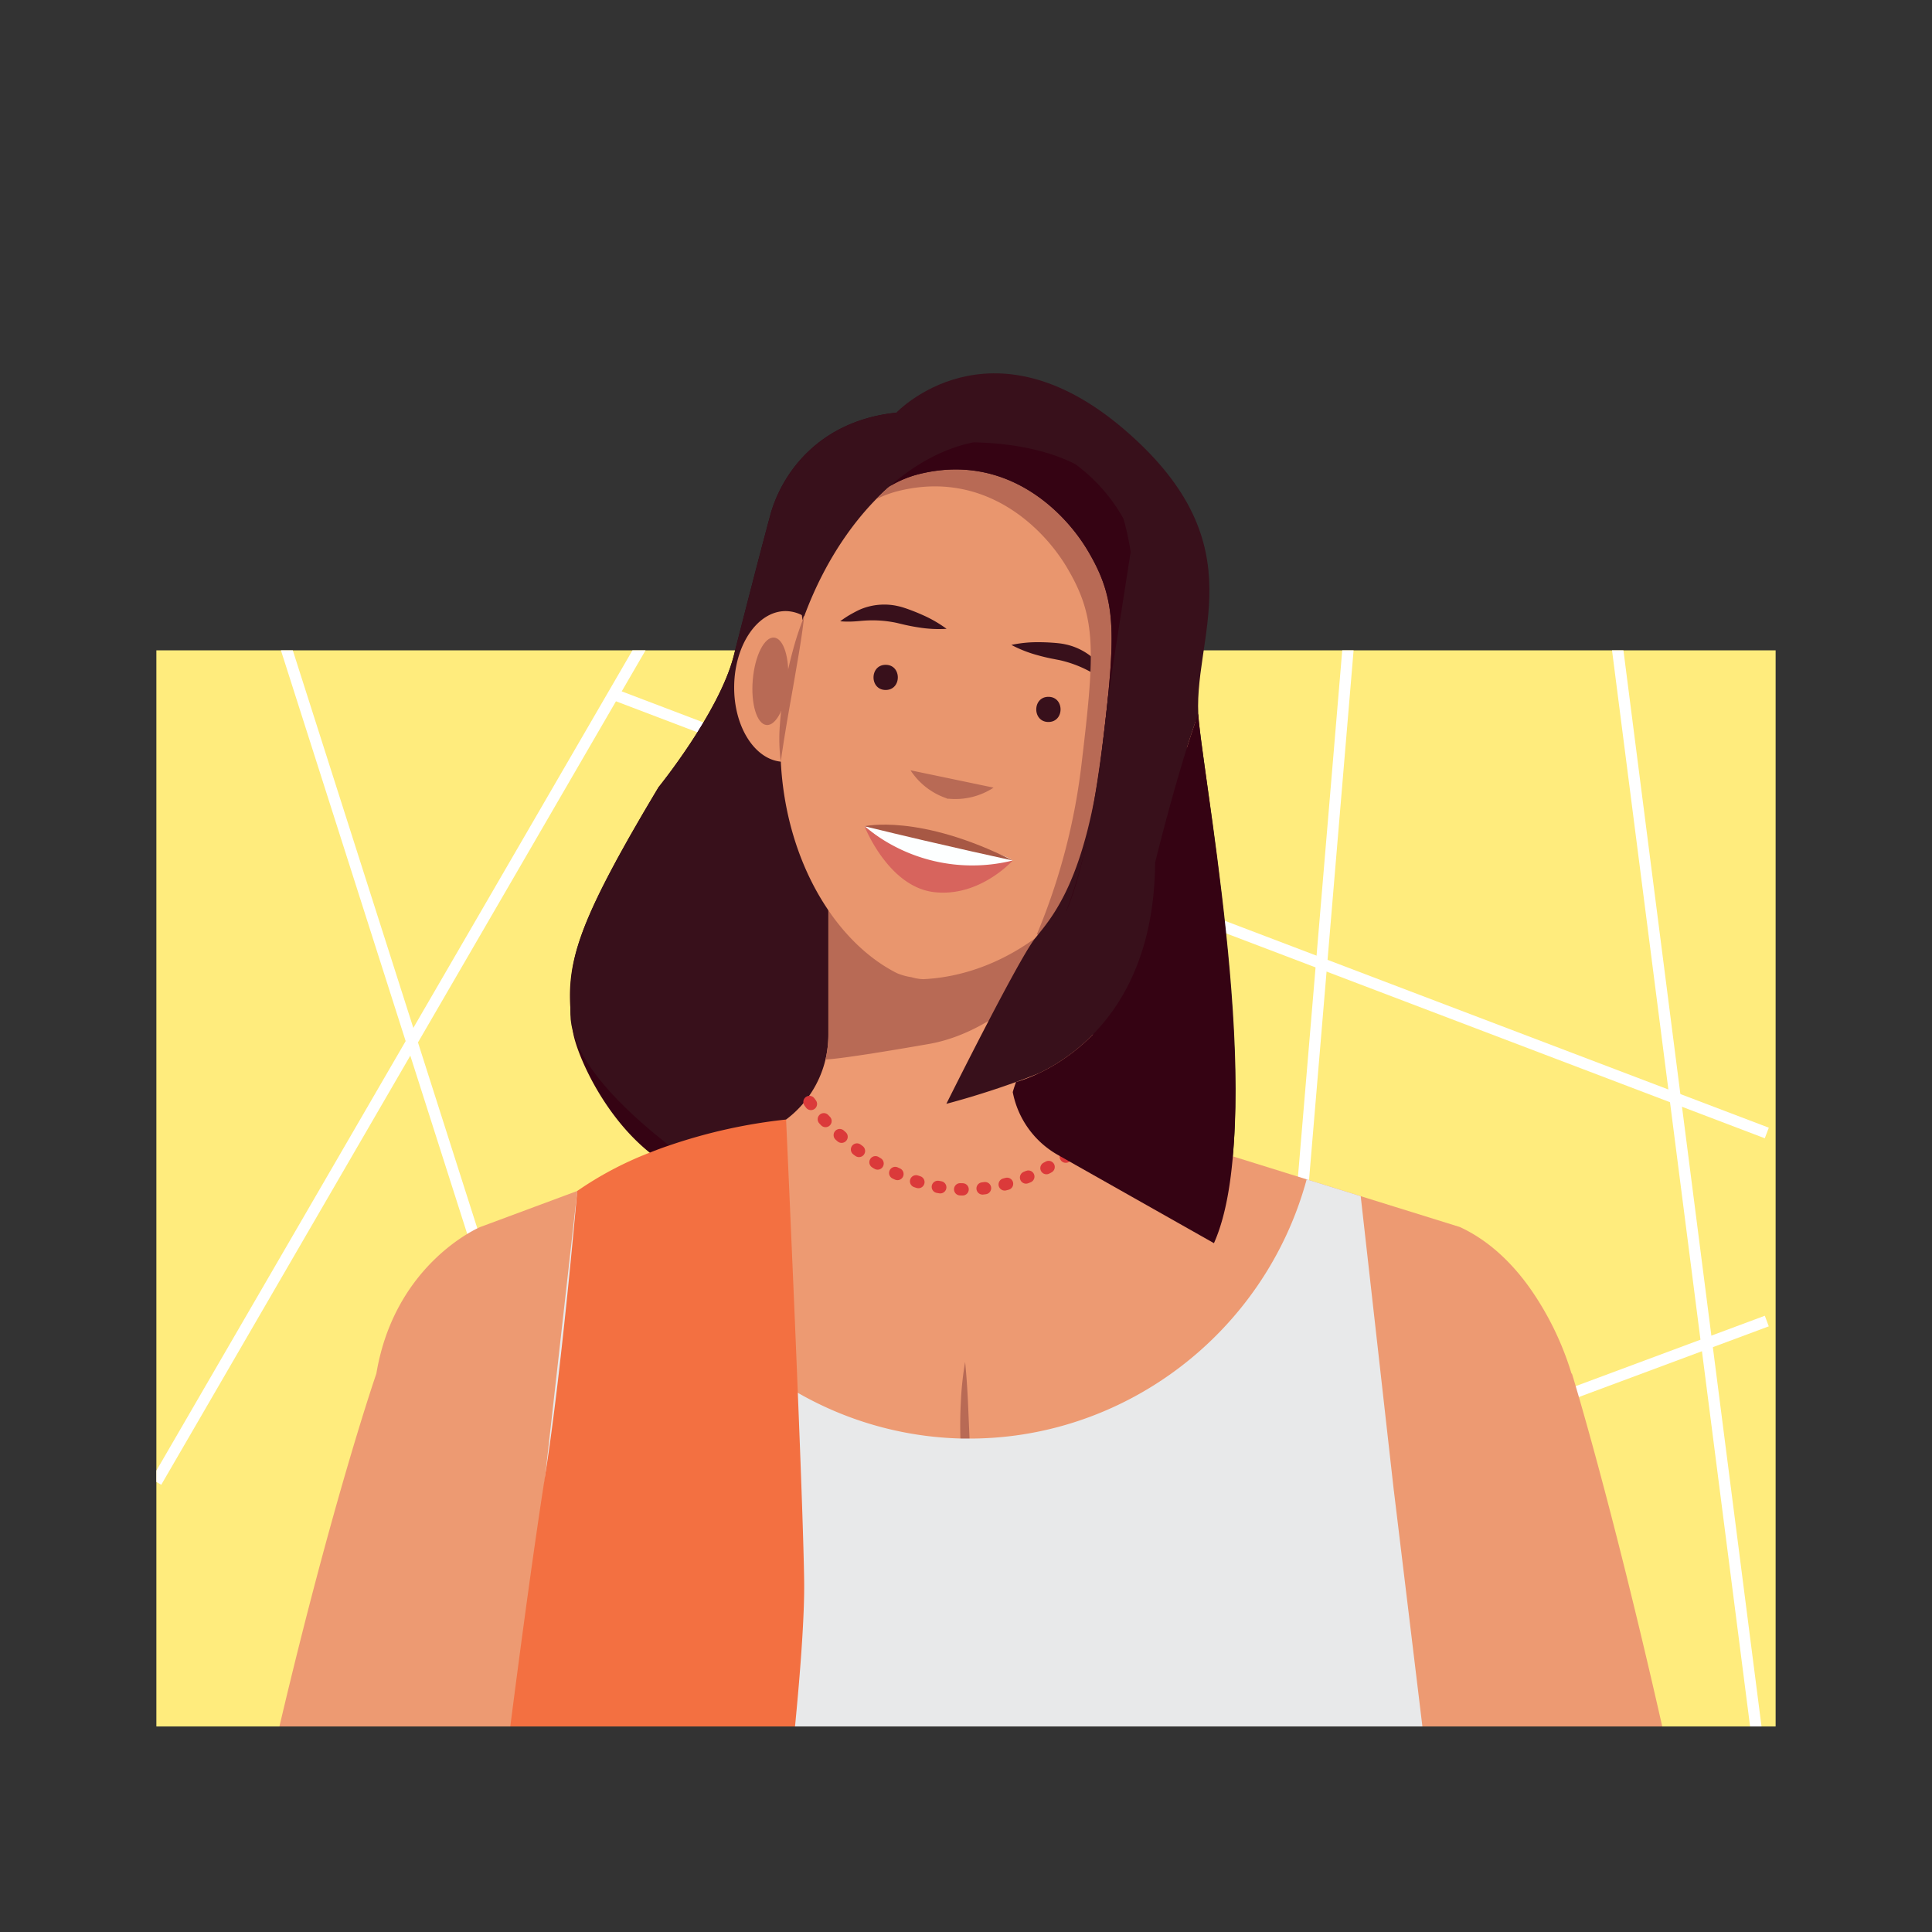 <svg xmlns="http://www.w3.org/2000/svg" data-name="Layer 1" viewBox="0 0 512 512"><rect x="0" y="0" width="512" height="512" fill="#333333" stroke="none"/><defs><clipPath id="a"><rect width="429.12" height="285.18" x="41.44" y="172.348" fill="none"/></clipPath></defs><rect width="429.12" height="285.18" x="41.44" y="172.348" fill="#ffec7d"/><g clip-path="url(#a)"><line x1="59.62" x2="183.46" y1="120.965" y2="508.912" fill="none" stroke="#fff" stroke-miterlimit="10" stroke-width="3"/><line x1="41.44" x2="197.457" y1="392.723" y2="123.9" fill="none" stroke="#fff" stroke-miterlimit="10" stroke-width="3"/><line x1="294.012" x2="150.7" y1="120.965" y2="505.358" fill="none" stroke="#fff" stroke-miterlimit="10" stroke-width="3"/><line x1="162.58" x2="468.22" y1="183.994" y2="300.253" fill="none" stroke="#fff" stroke-miterlimit="10" stroke-width="3"/><line x1="422.5" x2="470.56" y1="123.9" y2="498.473" fill="none" stroke="#fff" stroke-miterlimit="10" stroke-width="3"/><path fill="none" stroke="#fff" stroke-miterlimit="10" stroke-width="3" d="M361.22,124.679,328.9,508.912"/><line x1="41.44" x2="468.22" y1="508.912" y2="350.092" fill="none" stroke="#fff" stroke-miterlimit="10" stroke-width="3"/></g><path fill="#350313" d="M194.418,173.927s6.404-25.204,9.72-37.432c2.771-10.22,12.194-24.902,33.397-27.139a306.665,306.665,0,0,0-8.029,119.54,302.669,302.669,0,0,0,17.433,68.562c-18.974-4.055-49.634,17.884-59.725,15.545-22.539-5.225-34.419-32.782-35.379-39.645-2.287-16.334-.968-25.274,22.687-64.741C174.521,208.617,190.511,188.914,194.418,173.927Z"/><path fill="#38101b" d="M194.418,173.927s6.404-25.204,9.72-37.432c2.771-10.22,12.194-24.902,33.397-27.139,0,0,24.759-26.278,60.613,4.639s17.239,55.25,19.568,77.291S336.112,299.651,321.156,329.137l-89.197,8.251s-80.435-39.637-80.797-68.568c-.173-13.858-.295-20.737,23.359-60.204C174.521,208.616,190.511,188.914,194.418,173.927Z"/><path fill="#ed9a72" d="M440.51,457.528H74.05c14.17-60.23,25.69-93.51,25.69-93.51,4.89-29.35,27.52-38.84,27.52-38.84l25.72-9.56q7.17-2.235,14.34-4.46l8.95-2.78,5.21-1.63,18.36-5.71a27.579,27.579,0,0,0,8.48-4.35,27.907,27.907,0,0,0,10.45-15.94h.01c.12-.53.23-1.07.32-1.61.02-.16.05-.32.08-.49.03-.16.05-.33.07-.49a1.918,1.918,0,0,0,.03-.24c.06-.39.11-.78.14-1.18.04-.49.07-.99.09-1.49.01-.32.02-.64.02-.96v-37.5h70.1v37.5a27.919,27.919,0,0,0,7.88,19.45,25.3,25.3,0,0,0,2.64,2.42,6.019,6.019,0,0,0,.49.39,27.971,27.971,0,0,0,8.68,4.49l17.36,5.4.04.01,19.56,6.09,14.32,4.46,8.93,2.78,17.36,5.4c8,3.7,14.11,9.92,18.63,16.3a79.581,79.581,0,0,1,10.95,22.54h.11S426.88,397.298,440.51,457.528Z"/><path fill="#b86a55" d="M246.122 276.672c25.001-4.358 43.506-33.323 43.506-33.323s-24.794-2.041-40.301-6.559H219.528v37.494a27.994 27.994 0 01-.755 6.426l-.001.039S221.121 281.03 246.122 276.672zM255.764 360.929c.373 3.594.589 7.168.764 10.738l.459 10.691c.036 1.781.13 3.558.197 5.337l.218 5.333c.177 3.556.355 7.103.645 10.705a50.887 50.887 0 01-2.542-10.522 99.931 99.931 0 01-.957-10.762c-.117-3.596-.114-7.193.081-10.783A85.831 85.831 0 01255.764 360.929z"/><path fill="#e8e9ea" d="M376.95,457.528H135.73l8.31-62.39.54-4.81v-.02l8.37-74.38.03-.31q7.17-2.235,14.34-4.46a93.405,93.405,0,0,0,44.11,57.95,91.522,91.522,0,0,0,43.09,12.11c.4.01.8.02,1.2.01,41.84.57,79.42-27.72,90.56-68.69l14.32,4.46,8.79,78.14h.01Z"/><path fill="none" stroke="#db3a3a" stroke-dasharray=".661 5.295" stroke-linecap="round" stroke-miterlimit="10" stroke-width="3.253" d="M214.512,292.032s36.732,52.15,84.6,0"/><path fill="#e9966e" d="M310.913,184.099a9.485,9.485,0,0,0-3.989-.765c2.274-32.973-11.763-61.1-34.774-66.069-23.075-4.983-47.544,14.966-59.04,46.086a9.661,9.661,0,0,0-4.762-1.402c-7.431-.122-13.603,8.726-13.784,19.763-.175,10.651,5.297,19.422,12.358,20.135,1.354,26.523,14.553,47.866,30.765,56.044a15.928,15.928,0,0,0,3.861,1.077,12.354,12.354,0,0,0,3.144.525c20.325-.992,40.397-14.568,52.164-38.163,6.537,1.332,14.452-4.296,18.458-13.54C319.702,197.661,317.732,187.054,310.913,184.099Z"/><path fill="#b86a55" d="M263.312,208.732a18.525,18.525,0,0,1-12.204,2.908c.126.05.253.089.381.128l-.781-.169c.133.017.265.035.4.041a18.468,18.468,0,0,1-9.808-7.503Z"/><path fill="#38101b" d="M234.713 182.849c4.287 0 4.294-6.662 0-6.662-4.287 0-4.294 6.662 0 6.662zM277.842 191.331c4.287 0 4.294-6.662 0-6.662-4.287 0-4.294 6.662 0 6.662zM250.852 166.646a33.275 33.275 0 01-7.461-.381c-1.209-.181-2.402-.414-3.587-.679l-1.728-.409q-.785-.195-1.583-.326a30.49 30.49 0 00-6.512-.426c-.559.018-1.12.061-1.691.106-.599.059-1.224.112-1.841.15a25.768 25.768 0 01-3.792-.034 25.743 25.743 0 013.184-2.062c.546-.299 1.083-.589 1.648-.861a14.837 14.837 0 011.842-.73 16.533 16.533 0 017.938-.515c.66.132 1.317.276 1.959.473.66.21 1.174.386 1.761.602 1.139.419 2.269.869 3.383 1.372A33.278 33.278 0 01250.852 166.646zM268.025 170.907a33.278 33.278 0 017.437-.715c1.222.002 2.437.058 3.647.147.625.045 1.165.097 1.853.178.667.086 1.325.226 1.98.378A16.533 16.533 0 01289.96 174.64a14.762 14.762 0 011.377 1.425c.403.481.772.966 1.146 1.464a25.783 25.783 0 012.049 3.192 25.771 25.771 0 01-3.469-1.534c-.546-.288-1.094-.595-1.615-.896-.502-.276-.995-.547-1.498-.794a30.485 30.485 0 00-6.107-2.3q-.78-.208-1.576-.356l-1.742-.34c-1.188-.247-2.372-.528-3.547-.862A33.274 33.274 0 01268.025 170.907z"/><ellipse cx="307.882" cy="202.954" fill="#b86a55" rx="11.631" ry="4.669" transform="rotate(-70.531 307.882 202.954)"/><ellipse cx="204.145" cy="180.551" fill="#b86a55" rx="11.631" ry="4.669" transform="rotate(-85.095 204.145 180.55)"/><path fill="#b86a55" d="M213.11 163.351c-.359 3.267-.852 6.486-1.382 9.694L210.083 182.638q-.866 4.781-1.68 9.566c-.526 3.196-1.048 6.383-1.482 9.642a46.239 46.239 0 01-.239-9.843 90.854 90.854 0 011.215-9.752c.586-3.22 1.28-6.417 2.143-9.572A77.967 77.967 0 01213.11 163.351zM307.136 183.657a77.931 77.931 0 01-1.054 9.764c-.516 3.23-1.204 6.428-1.998 9.603a90.967 90.967 0 01-2.917 9.385 46.289 46.289 0 01-4.28 8.867c.949-3.147 1.789-6.266 2.629-9.394q1.239-4.693 2.418-9.407l2.461-9.417C305.236 189.917 306.115 186.781 307.136 183.657z"/><path fill="#b86a55" d="M312.936,209.726c1.631-14.681-6.766-25.851-11.016-30.477-.238-17.051-1.383-32.44-4.223-41.852a45.475,45.475,0,0,0-12.711-14.382c-7.681-3.911-17.443-5.616-27.01-5.788-9.155,1.834-18.064,7.152-25.833,15.106a28.25,28.25,0,0,1,5.917-2.208c22.902-5.686,38.394,9.674,44.693,20.285,7.796,13.134,7.503,21.695,3.84,52.28a167.114,167.114,0,0,1-11.812,44.906c5.985,3.685,16.79-15.672,22.074-26.267,5.226,1.065,11.328-2.327,15.614-8.45C312.65,211.868,312.814,210.828,312.936,209.726Z"/><path fill="#38101b" d="M250.798,292.519s8.349-2.116,18.465-5.784l0-.001.006-.002c1.968-.714,4.001-1.486,6.054-2.313,9.732-4.633,28.016-17.468,30.511-49.139.077-2.165.167-4.392.282-6.684,0,0,5.379-22.04,10.834-37.741a44.59,44.59,0,0,0-9.517-16.095c-.32-22.934-2.278-42.869-7.799-49.286-17.173-19.958-67.933-13.035-72.64-2.601-4.707,10.434-16.69,29.933-14.279,41.495,0,0,7.956-33.046,30.858-38.733,22.902-5.686,38.394,9.674,44.693,20.285,7.796,13.134,7.503,21.695,3.84,52.28-4.193,35.01-13.279,44.84-17.755,50.416C269.875,254.193,250.798,292.519,250.798,292.519Z"/><path fill="#350313" d="M312.936,209.726c1.631-14.681-6.766-25.851-11.016-30.477-.238-17.051-1.383-32.44-4.223-41.852a45.475,45.475,0,0,0-12.711-14.382c-7.681-3.911-17.443-5.616-27.01-5.788-7.742,1.551-15.306,5.602-22.156,11.624a28.685,28.685,0,0,1,7.754-3.215c22.902-5.686,38.394,9.674,44.693,20.285,7.796,13.134,7.503,21.695,3.84,52.28-2.491,20.803-6.117,34.508-9.589,43.375a78.277,78.277,0,0,0,14.337-20.247c5.226,1.065,11.328-2.327,15.614-8.45C312.65,211.868,312.814,210.828,312.936,209.726Z"/><path fill="#38101b" d="M299.639,146.25l-6.033,38.655s-3.9,41.052-11.088,56.671,19.241-3.241,19.241-3.241l14.662-33.536Z"/><path fill="#350313" d="M280.35,306.072l41.359,23.378c13.792-30.786-1.701-116.464-3.993-138.164-.075-.712-.128-1.426-.162-2.143-5.655,15.754-11.437,39.453-11.437,39.453-.357,49.327-36.853,58.138-36.853,58.138-.346.925-.626,1.813-.876,2.683A24.408,24.408,0,0,0,280.35,306.072Z"/><path fill="#fdffff" d="M229.105,218.962s33.428,5.021,39.289,9.073c0,0-16.877,6.619-20.15,5.218S229.105,218.962,229.105,218.962Z"/><path fill="#d7645d" d="M229.104,218.962s6.258,16,18.383,17.453,20.906-8.38,20.906-8.38a44.434,44.434,0,0,1-39.289-9.073Z"/><path fill="#a75844" d="M229.105,218.962s14.492-3.416,39.289,9.073C268.393,228.035,250.932,224.312,229.105,218.962Z"/><path fill="#f37041" d="M210.69,457.528H135.23c2.99-23.2,6.45-48.85,9.35-67.2v-.02c4.07-25.77,8.01-70.27,8.37-74.38l.03-.31a91.499,91.499,0,0,1,19.2-10.15c1.72-.7,3.44-1.33,5.14-1.9a141.805,141.805,0,0,1,31-6.88s.17,3.76.45,9.99c.22,4.85.5,11.21.81,18.47.57,12.96,1.25,28.78,1.85,43.96.84,20.81,1.55,40.44,1.68,49.91C213.23,427.948,212.15,442.478,210.69,457.528Z"/></svg>